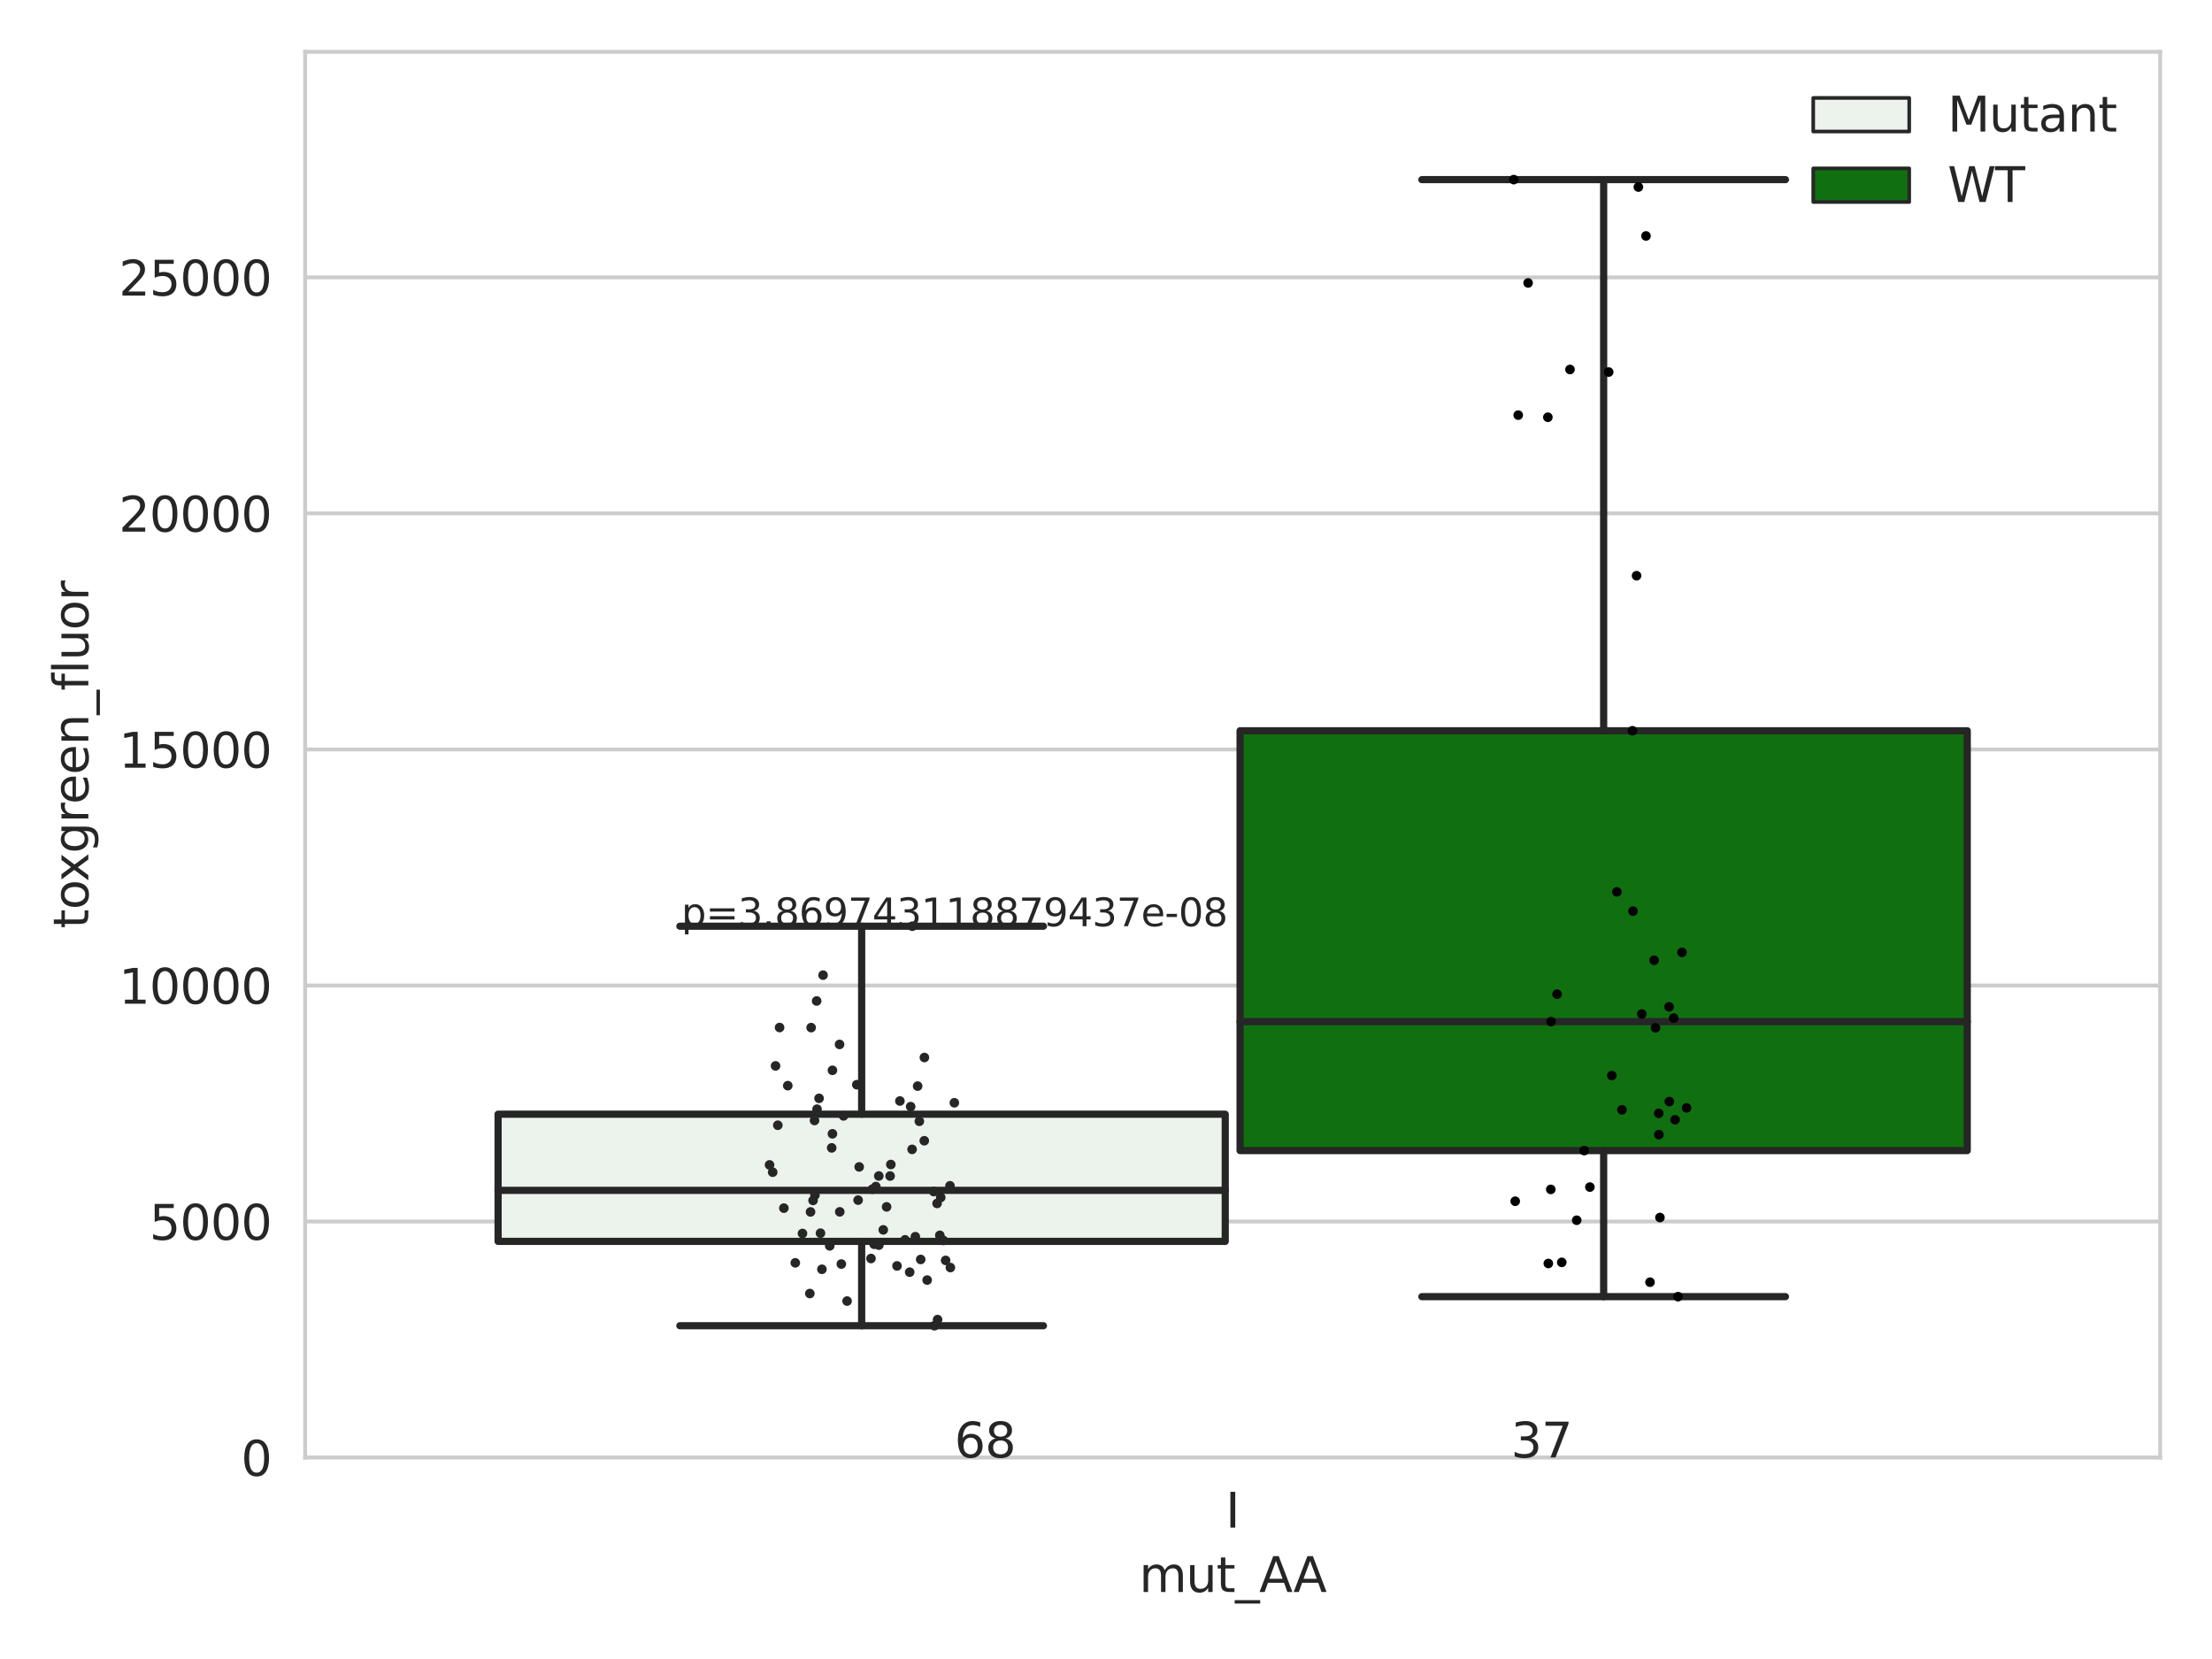 <?xml version="1.0" encoding="utf-8" standalone="no"?>
<!DOCTYPE svg PUBLIC "-//W3C//DTD SVG 1.1//EN"
  "http://www.w3.org/Graphics/SVG/1.1/DTD/svg11.dtd">
<svg xmlns:xlink="http://www.w3.org/1999/xlink" width="460.8pt" height="345.6pt" viewBox="0 0 460.8 345.6" xmlns="http://www.w3.org/2000/svg" version="1.1">
 <defs>
  <style type="text/css">*{stroke-linejoin: round; stroke-linecap: butt}</style>
 </defs>
 <g id="figure_1">
  <g id="patch_1">
   <path d="M 0 345.6 
L 460.8 345.6 
L 460.8 0 
L 0 0 
z
" style="fill: #ffffff"/>
  </g>
  <g id="axes_1">
   <g id="patch_2">
    <path d="M 63.571 303.64 
L 450 303.64 
L 450 10.8 
L 63.571 10.8 
z
" style="fill: #ffffff"/>
   </g>
   <g id="matplotlib.axis_1">
    <g id="xtick_1">
     <g id="text_1">
      <!-- I -->
      <g style="fill: #262626" transform="translate(255.311 318.238) scale(0.1 -0.1)">
       <defs>
        <path id="DejaVuSans-49" d="M 628 4666 
L 1259 4666 
L 1259 0 
L 628 0 
L 628 4666 
z
" transform="scale(0.016)"/>
       </defs>
       <use xlink:href="#DejaVuSans-49"/>
      </g>
     </g>
    </g>
    <g id="text_2">
     <!-- mut_AA -->
     <g style="fill: #262626" transform="translate(237.308 331.638) scale(0.1 -0.1)">
      <defs>
       <path id="DejaVuSans-6d" d="M 3328 2828 
Q 3544 3216 3844 3400 
Q 4144 3584 4550 3584 
Q 5097 3584 5394 3201 
Q 5691 2819 5691 2113 
L 5691 0 
L 5113 0 
L 5113 2094 
Q 5113 2597 4934 2840 
Q 4756 3084 4391 3084 
Q 3944 3084 3684 2787 
Q 3425 2491 3425 1978 
L 3425 0 
L 2847 0 
L 2847 2094 
Q 2847 2600 2669 2842 
Q 2491 3084 2119 3084 
Q 1678 3084 1418 2786 
Q 1159 2488 1159 1978 
L 1159 0 
L 581 0 
L 581 3500 
L 1159 3500 
L 1159 2956 
Q 1356 3278 1631 3431 
Q 1906 3584 2284 3584 
Q 2666 3584 2933 3390 
Q 3200 3197 3328 2828 
z
" transform="scale(0.016)"/>
       <path id="DejaVuSans-75" d="M 544 1381 
L 544 3500 
L 1119 3500 
L 1119 1403 
Q 1119 906 1312 657 
Q 1506 409 1894 409 
Q 2359 409 2629 706 
Q 2900 1003 2900 1516 
L 2900 3500 
L 3475 3500 
L 3475 0 
L 2900 0 
L 2900 538 
Q 2691 219 2414 64 
Q 2138 -91 1772 -91 
Q 1169 -91 856 284 
Q 544 659 544 1381 
z
M 1991 3584 
L 1991 3584 
z
" transform="scale(0.016)"/>
       <path id="DejaVuSans-74" d="M 1172 4494 
L 1172 3500 
L 2356 3500 
L 2356 3053 
L 1172 3053 
L 1172 1153 
Q 1172 725 1289 603 
Q 1406 481 1766 481 
L 2356 481 
L 2356 0 
L 1766 0 
Q 1100 0 847 248 
Q 594 497 594 1153 
L 594 3053 
L 172 3053 
L 172 3500 
L 594 3500 
L 594 4494 
L 1172 4494 
z
" transform="scale(0.016)"/>
       <path id="DejaVuSans-5f" d="M 3263 -1063 
L 3263 -1509 
L -63 -1509 
L -63 -1063 
L 3263 -1063 
z
" transform="scale(0.016)"/>
       <path id="DejaVuSans-41" d="M 2188 4044 
L 1331 1722 
L 3047 1722 
L 2188 4044 
z
M 1831 4666 
L 2547 4666 
L 4325 0 
L 3669 0 
L 3244 1197 
L 1141 1197 
L 716 0 
L 50 0 
L 1831 4666 
z
" transform="scale(0.016)"/>
      </defs>
      <use xlink:href="#DejaVuSans-6d"/>
      <use xlink:href="#DejaVuSans-75" x="97.412"/>
      <use xlink:href="#DejaVuSans-74" x="160.791"/>
      <use xlink:href="#DejaVuSans-5f" x="200"/>
      <use xlink:href="#DejaVuSans-41" x="250"/>
      <use xlink:href="#DejaVuSans-41" x="321.158"/>
     </g>
    </g>
   </g>
   <g id="matplotlib.axis_2">
    <g id="ytick_1">
     <g id="line2d_1">
      <path d="M 63.571 303.64 
L 450 303.64 
" clip-path="url(#p5f26614eef)" style="fill: none; stroke: #cccccc; stroke-width: 0.8; stroke-linecap: round"/>
     </g>
     <g id="text_3">
      <!-- 0 -->
      <g style="fill: #262626" transform="translate(50.209 307.439) scale(0.1 -0.1)">
       <defs>
        <path id="DejaVuSans-30" d="M 2034 4250 
Q 1547 4250 1301 3770 
Q 1056 3291 1056 2328 
Q 1056 1369 1301 889 
Q 1547 409 2034 409 
Q 2525 409 2770 889 
Q 3016 1369 3016 2328 
Q 3016 3291 2770 3770 
Q 2525 4250 2034 4250 
z
M 2034 4750 
Q 2819 4750 3233 4129 
Q 3647 3509 3647 2328 
Q 3647 1150 3233 529 
Q 2819 -91 2034 -91 
Q 1250 -91 836 529 
Q 422 1150 422 2328 
Q 422 3509 836 4129 
Q 1250 4750 2034 4750 
z
" transform="scale(0.016)"/>
       </defs>
       <use xlink:href="#DejaVuSans-30"/>
      </g>
     </g>
    </g>
    <g id="ytick_2">
     <g id="line2d_2">
      <path d="M 63.571 254.468 
L 450 254.468 
" clip-path="url(#p5f26614eef)" style="fill: none; stroke: #cccccc; stroke-width: 0.8; stroke-linecap: round"/>
     </g>
     <g id="text_4">
      <!-- 5000 -->
      <g style="fill: #262626" transform="translate(31.121 258.267) scale(0.1 -0.1)">
       <defs>
        <path id="DejaVuSans-35" d="M 691 4666 
L 3169 4666 
L 3169 4134 
L 1269 4134 
L 1269 2991 
Q 1406 3038 1543 3061 
Q 1681 3084 1819 3084 
Q 2600 3084 3056 2656 
Q 3513 2228 3513 1497 
Q 3513 744 3044 326 
Q 2575 -91 1722 -91 
Q 1428 -91 1123 -41 
Q 819 9 494 109 
L 494 744 
Q 775 591 1075 516 
Q 1375 441 1709 441 
Q 2250 441 2565 725 
Q 2881 1009 2881 1497 
Q 2881 1984 2565 2268 
Q 2250 2553 1709 2553 
Q 1456 2553 1204 2497 
Q 953 2441 691 2322 
L 691 4666 
z
" transform="scale(0.016)"/>
       </defs>
       <use xlink:href="#DejaVuSans-35"/>
       <use xlink:href="#DejaVuSans-30" x="63.623"/>
       <use xlink:href="#DejaVuSans-30" x="127.246"/>
       <use xlink:href="#DejaVuSans-30" x="190.869"/>
      </g>
     </g>
    </g>
    <g id="ytick_3">
     <g id="line2d_3">
      <path d="M 63.571 205.296 
L 450 205.296 
" clip-path="url(#p5f26614eef)" style="fill: none; stroke: #cccccc; stroke-width: 0.8; stroke-linecap: round"/>
     </g>
     <g id="text_5">
      <!-- 10000 -->
      <g style="fill: #262626" transform="translate(24.759 209.095) scale(0.1 -0.1)">
       <defs>
        <path id="DejaVuSans-31" d="M 794 531 
L 1825 531 
L 1825 4091 
L 703 3866 
L 703 4441 
L 1819 4666 
L 2450 4666 
L 2450 531 
L 3481 531 
L 3481 0 
L 794 0 
L 794 531 
z
" transform="scale(0.016)"/>
       </defs>
       <use xlink:href="#DejaVuSans-31"/>
       <use xlink:href="#DejaVuSans-30" x="63.623"/>
       <use xlink:href="#DejaVuSans-30" x="127.246"/>
       <use xlink:href="#DejaVuSans-30" x="190.869"/>
       <use xlink:href="#DejaVuSans-30" x="254.492"/>
      </g>
     </g>
    </g>
    <g id="ytick_4">
     <g id="line2d_4">
      <path d="M 63.571 156.124 
L 450 156.124 
" clip-path="url(#p5f26614eef)" style="fill: none; stroke: #cccccc; stroke-width: 0.8; stroke-linecap: round"/>
     </g>
     <g id="text_6">
      <!-- 15000 -->
      <g style="fill: #262626" transform="translate(24.759 159.923) scale(0.1 -0.1)">
       <use xlink:href="#DejaVuSans-31"/>
       <use xlink:href="#DejaVuSans-35" x="63.623"/>
       <use xlink:href="#DejaVuSans-30" x="127.246"/>
       <use xlink:href="#DejaVuSans-30" x="190.869"/>
       <use xlink:href="#DejaVuSans-30" x="254.492"/>
      </g>
     </g>
    </g>
    <g id="ytick_5">
     <g id="line2d_5">
      <path d="M 63.571 106.952 
L 450 106.952 
" clip-path="url(#p5f26614eef)" style="fill: none; stroke: #cccccc; stroke-width: 0.8; stroke-linecap: round"/>
     </g>
     <g id="text_7">
      <!-- 20000 -->
      <g style="fill: #262626" transform="translate(24.759 110.751) scale(0.1 -0.1)">
       <defs>
        <path id="DejaVuSans-32" d="M 1228 531 
L 3431 531 
L 3431 0 
L 469 0 
L 469 531 
Q 828 903 1448 1529 
Q 2069 2156 2228 2338 
Q 2531 2678 2651 2914 
Q 2772 3150 2772 3378 
Q 2772 3750 2511 3984 
Q 2250 4219 1831 4219 
Q 1534 4219 1204 4116 
Q 875 4013 500 3803 
L 500 4441 
Q 881 4594 1212 4672 
Q 1544 4750 1819 4750 
Q 2544 4750 2975 4387 
Q 3406 4025 3406 3419 
Q 3406 3131 3298 2873 
Q 3191 2616 2906 2266 
Q 2828 2175 2409 1742 
Q 1991 1309 1228 531 
z
" transform="scale(0.016)"/>
       </defs>
       <use xlink:href="#DejaVuSans-32"/>
       <use xlink:href="#DejaVuSans-30" x="63.623"/>
       <use xlink:href="#DejaVuSans-30" x="127.246"/>
       <use xlink:href="#DejaVuSans-30" x="190.869"/>
       <use xlink:href="#DejaVuSans-30" x="254.492"/>
      </g>
     </g>
    </g>
    <g id="ytick_6">
     <g id="line2d_6">
      <path d="M 63.571 57.78 
L 450 57.78 
" clip-path="url(#p5f26614eef)" style="fill: none; stroke: #cccccc; stroke-width: 0.8; stroke-linecap: round"/>
     </g>
     <g id="text_8">
      <!-- 25000 -->
      <g style="fill: #262626" transform="translate(24.759 61.58) scale(0.1 -0.1)">
       <use xlink:href="#DejaVuSans-32"/>
       <use xlink:href="#DejaVuSans-35" x="63.623"/>
       <use xlink:href="#DejaVuSans-30" x="127.246"/>
       <use xlink:href="#DejaVuSans-30" x="190.869"/>
       <use xlink:href="#DejaVuSans-30" x="254.492"/>
      </g>
     </g>
    </g>
    <g id="text_9">
     <!-- toxgreen_fluor -->
     <g style="fill: #262626" transform="translate(18.401 193.415) rotate(-90) scale(0.1 -0.1)">
      <defs>
       <path id="DejaVuSans-6f" d="M 1959 3097 
Q 1497 3097 1228 2736 
Q 959 2375 959 1747 
Q 959 1119 1226 758 
Q 1494 397 1959 397 
Q 2419 397 2687 759 
Q 2956 1122 2956 1747 
Q 2956 2369 2687 2733 
Q 2419 3097 1959 3097 
z
M 1959 3584 
Q 2709 3584 3137 3096 
Q 3566 2609 3566 1747 
Q 3566 888 3137 398 
Q 2709 -91 1959 -91 
Q 1206 -91 779 398 
Q 353 888 353 1747 
Q 353 2609 779 3096 
Q 1206 3584 1959 3584 
z
" transform="scale(0.016)"/>
       <path id="DejaVuSans-78" d="M 3513 3500 
L 2247 1797 
L 3578 0 
L 2900 0 
L 1881 1375 
L 863 0 
L 184 0 
L 1544 1831 
L 300 3500 
L 978 3500 
L 1906 2253 
L 2834 3500 
L 3513 3500 
z
" transform="scale(0.016)"/>
       <path id="DejaVuSans-67" d="M 2906 1791 
Q 2906 2416 2648 2759 
Q 2391 3103 1925 3103 
Q 1463 3103 1205 2759 
Q 947 2416 947 1791 
Q 947 1169 1205 825 
Q 1463 481 1925 481 
Q 2391 481 2648 825 
Q 2906 1169 2906 1791 
z
M 3481 434 
Q 3481 -459 3084 -895 
Q 2688 -1331 1869 -1331 
Q 1566 -1331 1297 -1286 
Q 1028 -1241 775 -1147 
L 775 -588 
Q 1028 -725 1275 -790 
Q 1522 -856 1778 -856 
Q 2344 -856 2625 -561 
Q 2906 -266 2906 331 
L 2906 616 
Q 2728 306 2450 153 
Q 2172 0 1784 0 
Q 1141 0 747 490 
Q 353 981 353 1791 
Q 353 2603 747 3093 
Q 1141 3584 1784 3584 
Q 2172 3584 2450 3431 
Q 2728 3278 2906 2969 
L 2906 3500 
L 3481 3500 
L 3481 434 
z
" transform="scale(0.016)"/>
       <path id="DejaVuSans-72" d="M 2631 2963 
Q 2534 3019 2420 3045 
Q 2306 3072 2169 3072 
Q 1681 3072 1420 2755 
Q 1159 2438 1159 1844 
L 1159 0 
L 581 0 
L 581 3500 
L 1159 3500 
L 1159 2956 
Q 1341 3275 1631 3429 
Q 1922 3584 2338 3584 
Q 2397 3584 2469 3576 
Q 2541 3569 2628 3553 
L 2631 2963 
z
" transform="scale(0.016)"/>
       <path id="DejaVuSans-65" d="M 3597 1894 
L 3597 1613 
L 953 1613 
Q 991 1019 1311 708 
Q 1631 397 2203 397 
Q 2534 397 2845 478 
Q 3156 559 3463 722 
L 3463 178 
Q 3153 47 2828 -22 
Q 2503 -91 2169 -91 
Q 1331 -91 842 396 
Q 353 884 353 1716 
Q 353 2575 817 3079 
Q 1281 3584 2069 3584 
Q 2775 3584 3186 3129 
Q 3597 2675 3597 1894 
z
M 3022 2063 
Q 3016 2534 2758 2815 
Q 2500 3097 2075 3097 
Q 1594 3097 1305 2825 
Q 1016 2553 972 2059 
L 3022 2063 
z
" transform="scale(0.016)"/>
       <path id="DejaVuSans-6e" d="M 3513 2113 
L 3513 0 
L 2938 0 
L 2938 2094 
Q 2938 2591 2744 2837 
Q 2550 3084 2163 3084 
Q 1697 3084 1428 2787 
Q 1159 2491 1159 1978 
L 1159 0 
L 581 0 
L 581 3500 
L 1159 3500 
L 1159 2956 
Q 1366 3272 1645 3428 
Q 1925 3584 2291 3584 
Q 2894 3584 3203 3211 
Q 3513 2838 3513 2113 
z
" transform="scale(0.016)"/>
       <path id="DejaVuSans-66" d="M 2375 4863 
L 2375 4384 
L 1825 4384 
Q 1516 4384 1395 4259 
Q 1275 4134 1275 3809 
L 1275 3500 
L 2222 3500 
L 2222 3053 
L 1275 3053 
L 1275 0 
L 697 0 
L 697 3053 
L 147 3053 
L 147 3500 
L 697 3500 
L 697 3744 
Q 697 4328 969 4595 
Q 1241 4863 1831 4863 
L 2375 4863 
z
" transform="scale(0.016)"/>
       <path id="DejaVuSans-6c" d="M 603 4863 
L 1178 4863 
L 1178 0 
L 603 0 
L 603 4863 
z
" transform="scale(0.016)"/>
      </defs>
      <use xlink:href="#DejaVuSans-74"/>
      <use xlink:href="#DejaVuSans-6f" x="39.209"/>
      <use xlink:href="#DejaVuSans-78" x="97.266"/>
      <use xlink:href="#DejaVuSans-67" x="156.445"/>
      <use xlink:href="#DejaVuSans-72" x="219.922"/>
      <use xlink:href="#DejaVuSans-65" x="258.785"/>
      <use xlink:href="#DejaVuSans-65" x="320.309"/>
      <use xlink:href="#DejaVuSans-6e" x="381.832"/>
      <use xlink:href="#DejaVuSans-5f" x="445.211"/>
      <use xlink:href="#DejaVuSans-66" x="495.211"/>
      <use xlink:href="#DejaVuSans-6c" x="530.416"/>
      <use xlink:href="#DejaVuSans-75" x="558.199"/>
      <use xlink:href="#DejaVuSans-6f" x="621.578"/>
      <use xlink:href="#DejaVuSans-72" x="682.76"/>
     </g>
    </g>
   </g>
   <g id="patch_3">
    <path d="M 103.76 258.601 
L 255.24 258.601 
L 255.24 232.109 
L 103.76 232.109 
L 103.76 258.601 
z
" clip-path="url(#p5f26614eef)" style="fill: #ecf2ec; stroke: #262626; stroke-width: 1.5; stroke-linejoin: miter"/>
   </g>
   <g id="patch_4">
    <path d="M 258.331 239.689 
L 409.811 239.689 
L 409.811 152.231 
L 258.331 152.231 
L 258.331 239.689 
z
" clip-path="url(#p5f26614eef)" style="fill: #107010; stroke: #262626; stroke-width: 1.5; stroke-linejoin: miter"/>
   </g>
   <g id="patch_5">
    <path d="M 256.786 303.64 
L 256.786 303.64 
L 256.786 303.64 
L 256.786 303.64 
z
" clip-path="url(#p5f26614eef)" style="fill: #ecf2ec; stroke: #262626; stroke-width: 0.75; stroke-linejoin: miter"/>
   </g>
   <g id="patch_6">
    <path d="M 256.786 303.64 
L 256.786 303.64 
L 256.786 303.64 
L 256.786 303.64 
z
" clip-path="url(#p5f26614eef)" style="fill: #107010; stroke: #262626; stroke-width: 0.75; stroke-linejoin: miter"/>
   </g>
   <g id="PathCollection_1"/>
   <g id="PathCollection_2"/>
   <g id="line2d_7">
    <path d="M 179.5 258.601 
L 179.5 276.173 
" clip-path="url(#p5f26614eef)" style="fill: none; stroke: #262626; stroke-width: 1.5; stroke-linecap: round"/>
   </g>
   <g id="line2d_8">
    <path d="M 179.5 232.109 
L 179.5 192.946 
" clip-path="url(#p5f26614eef)" style="fill: none; stroke: #262626; stroke-width: 1.5; stroke-linecap: round"/>
   </g>
   <g id="line2d_9">
    <path d="M 141.63 276.173 
L 217.37 276.173 
" clip-path="url(#p5f26614eef)" style="fill: none; stroke: #262626; stroke-width: 1.5; stroke-linecap: round"/>
   </g>
   <g id="line2d_10">
    <path d="M 141.63 192.946 
L 217.37 192.946 
" clip-path="url(#p5f26614eef)" style="fill: none; stroke: #262626; stroke-width: 1.5; stroke-linecap: round"/>
   </g>
   <g id="line2d_11"/>
   <g id="line2d_12">
    <path d="M 334.071 239.689 
L 334.071 270.116 
" clip-path="url(#p5f26614eef)" style="fill: none; stroke: #262626; stroke-width: 1.5; stroke-linecap: round"/>
   </g>
   <g id="line2d_13">
    <path d="M 334.071 152.231 
L 334.071 37.422 
" clip-path="url(#p5f26614eef)" style="fill: none; stroke: #262626; stroke-width: 1.5; stroke-linecap: round"/>
   </g>
   <g id="line2d_14">
    <path d="M 296.201 270.116 
L 371.941 270.116 
" clip-path="url(#p5f26614eef)" style="fill: none; stroke: #262626; stroke-width: 1.5; stroke-linecap: round"/>
   </g>
   <g id="line2d_15">
    <path d="M 296.201 37.422 
L 371.941 37.422 
" clip-path="url(#p5f26614eef)" style="fill: none; stroke: #262626; stroke-width: 1.5; stroke-linecap: round"/>
   </g>
   <g id="line2d_16"/>
   <g id="line2d_17">
    <path d="M 103.76 247.977 
L 255.24 247.977 
" clip-path="url(#p5f26614eef)" style="fill: none; stroke: #262626; stroke-width: 1.5; stroke-linecap: round"/>
   </g>
   <g id="line2d_18">
    <path d="M 258.331 212.828 
L 409.811 212.828 
" clip-path="url(#p5f26614eef)" style="fill: none; stroke: #262626; stroke-width: 1.5; stroke-linecap: round"/>
   </g>
   <g id="patch_7">
    <path d="M 63.571 303.64 
L 63.571 10.8 
" style="fill: none; stroke: #cccccc; stroke-width: 0.8; stroke-linejoin: miter; stroke-linecap: square"/>
   </g>
   <g id="patch_8">
    <path d="M 450 303.64 
L 450 10.8 
" style="fill: none; stroke: #cccccc; stroke-width: 0.8; stroke-linejoin: miter; stroke-linecap: square"/>
   </g>
   <g id="patch_9">
    <path d="M 63.571 303.64 
L 450 303.64 
" style="fill: none; stroke: #cccccc; stroke-width: 0.8; stroke-linejoin: miter; stroke-linecap: square"/>
   </g>
   <g id="patch_10">
    <path d="M 63.571 10.8 
L 450 10.8 
" style="fill: none; stroke: #cccccc; stroke-width: 0.8; stroke-linejoin: miter; stroke-linecap: square"/>
   </g>
   <g id="PathCollection_3">
    <defs>
     <path id="C0_0_08833e7586" d="M 0 1 
C 0.265 1 0.52 0.895 0.707 0.707 
C 0.895 0.52 1 0.265 1 -0 
C 1 -0.265 0.895 -0.52 0.707 -0.707 
C 0.52 -0.895 0.265 -1 0 -1 
C -0.265 -1 -0.52 -0.895 -0.707 -0.707 
C -0.895 -0.52 -1 -0.265 -1 0 
C -1 0.265 -0.895 0.52 -0.707 0.707 
C -0.52 0.895 -0.265 1 0 1 
z
"/>
    </defs>
    <g clip-path="url(#p5f26614eef)">
     <use xlink:href="#C0_0_08833e7586" x="190.049" y="192.946" style="fill: #262626"/>
    </g>
    <g clip-path="url(#p5f26614eef)">
     <use xlink:href="#C0_0_08833e7586" x="196.521" y="258.4" style="fill: #262626"/>
    </g>
    <g clip-path="url(#p5f26614eef)">
     <use xlink:href="#C0_0_08833e7586" x="174.897" y="217.57" style="fill: #262626"/>
    </g>
    <g clip-path="url(#p5f26614eef)">
     <use xlink:href="#C0_0_08833e7586" x="173.415" y="222.967" style="fill: #262626"/>
    </g>
    <g clip-path="url(#p5f26614eef)">
     <use xlink:href="#C0_0_08833e7586" x="195.972" y="249.455" style="fill: #262626"/>
    </g>
    <g clip-path="url(#p5f26614eef)">
     <use xlink:href="#C0_0_08833e7586" x="181.735" y="247.727" style="fill: #262626"/>
    </g>
    <g clip-path="url(#p5f26614eef)">
     <use xlink:href="#C0_0_08833e7586" x="163.294" y="251.678" style="fill: #262626"/>
    </g>
    <g clip-path="url(#p5f26614eef)">
     <use xlink:href="#C0_0_08833e7586" x="181.445" y="262.169" style="fill: #262626"/>
    </g>
    <g clip-path="url(#p5f26614eef)">
     <use xlink:href="#C0_0_08833e7586" x="165.672" y="263.071" style="fill: #262626"/>
    </g>
    <g clip-path="url(#p5f26614eef)">
     <use xlink:href="#C0_0_08833e7586" x="183.085" y="259.383" style="fill: #262626"/>
    </g>
    <g clip-path="url(#p5f26614eef)">
     <use xlink:href="#C0_0_08833e7586" x="192.543" y="237.638" style="fill: #262626"/>
    </g>
    <g clip-path="url(#p5f26614eef)">
     <use xlink:href="#C0_0_08833e7586" x="175.267" y="263.323" style="fill: #262626"/>
    </g>
    <g clip-path="url(#p5f26614eef)">
     <use xlink:href="#C0_0_08833e7586" x="183.071" y="244.977" style="fill: #262626"/>
    </g>
    <g clip-path="url(#p5f26614eef)">
     <use xlink:href="#C0_0_08833e7586" x="162.032" y="234.407" style="fill: #262626"/>
    </g>
    <g clip-path="url(#p5f26614eef)">
     <use xlink:href="#C0_0_08833e7586" x="168.705" y="269.466" style="fill: #262626"/>
    </g>
    <g clip-path="url(#p5f26614eef)">
     <use xlink:href="#C0_0_08833e7586" x="190.681" y="257.626" style="fill: #262626"/>
    </g>
    <g clip-path="url(#p5f26614eef)">
     <use xlink:href="#C0_0_08833e7586" x="161.562" y="222.043" style="fill: #262626"/>
    </g>
    <g clip-path="url(#p5f26614eef)">
     <use xlink:href="#C0_0_08833e7586" x="191.162" y="226.255" style="fill: #262626"/>
    </g>
    <g clip-path="url(#p5f26614eef)">
     <use xlink:href="#C0_0_08833e7586" x="160.968" y="244.191" style="fill: #262626"/>
    </g>
    <g clip-path="url(#p5f26614eef)">
     <use xlink:href="#C0_0_08833e7586" x="168.848" y="252.462" style="fill: #262626"/>
    </g>
    <g clip-path="url(#p5f26614eef)">
     <use xlink:href="#C0_0_08833e7586" x="170.921" y="256.894" style="fill: #262626"/>
    </g>
    <g clip-path="url(#p5f26614eef)">
     <use xlink:href="#C0_0_08833e7586" x="187.467" y="229.359" style="fill: #262626"/>
    </g>
    <g clip-path="url(#p5f26614eef)">
     <use xlink:href="#C0_0_08833e7586" x="190.005" y="239.437" style="fill: #262626"/>
    </g>
    <g clip-path="url(#p5f26614eef)">
     <use xlink:href="#C0_0_08833e7586" x="182.456" y="247.179" style="fill: #262626"/>
    </g>
    <g clip-path="url(#p5f26614eef)">
     <use xlink:href="#C0_0_08833e7586" x="195.782" y="257.341" style="fill: #262626"/>
    </g>
    <g clip-path="url(#p5f26614eef)">
     <use xlink:href="#C0_0_08833e7586" x="191.517" y="233.584" style="fill: #262626"/>
    </g>
    <g clip-path="url(#p5f26614eef)">
     <use xlink:href="#C0_0_08833e7586" x="193.144" y="266.663" style="fill: #262626"/>
    </g>
    <g clip-path="url(#p5f26614eef)">
     <use xlink:href="#C0_0_08833e7586" x="184.001" y="256.203" style="fill: #262626"/>
    </g>
    <g clip-path="url(#p5f26614eef)">
     <use xlink:href="#C0_0_08833e7586" x="172.847" y="259.54" style="fill: #262626"/>
    </g>
    <g clip-path="url(#p5f26614eef)">
     <use xlink:href="#C0_0_08833e7586" x="189.706" y="230.53" style="fill: #262626"/>
    </g>
    <g clip-path="url(#p5f26614eef)">
     <use xlink:href="#C0_0_08833e7586" x="164.108" y="226.163" style="fill: #262626"/>
    </g>
    <g clip-path="url(#p5f26614eef)">
     <use xlink:href="#C0_0_08833e7586" x="188.544" y="258.277" style="fill: #262626"/>
    </g>
    <g clip-path="url(#p5f26614eef)">
     <use xlink:href="#C0_0_08833e7586" x="192.568" y="220.296" style="fill: #262626"/>
    </g>
    <g clip-path="url(#p5f26614eef)">
     <use xlink:href="#C0_0_08833e7586" x="170.123" y="208.522" style="fill: #262626"/>
    </g>
    <g clip-path="url(#p5f26614eef)">
     <use xlink:href="#C0_0_08833e7586" x="197.901" y="247.023" style="fill: #262626"/>
    </g>
    <g clip-path="url(#p5f26614eef)">
     <use xlink:href="#C0_0_08833e7586" x="197.981" y="264.053" style="fill: #262626"/>
    </g>
    <g clip-path="url(#p5f26614eef)">
     <use xlink:href="#C0_0_08833e7586" x="170.206" y="231.064" style="fill: #262626"/>
    </g>
    <g clip-path="url(#p5f26614eef)">
     <use xlink:href="#C0_0_08833e7586" x="162.4" y="214.052" style="fill: #262626"/>
    </g>
    <g clip-path="url(#p5f26614eef)">
     <use xlink:href="#C0_0_08833e7586" x="169.68" y="233.418" style="fill: #262626"/>
    </g>
    <g clip-path="url(#p5f26614eef)">
     <use xlink:href="#C0_0_08833e7586" x="171.221" y="264.414" style="fill: #262626"/>
    </g>
    <g clip-path="url(#p5f26614eef)">
     <use xlink:href="#C0_0_08833e7586" x="173.256" y="239.124" style="fill: #262626"/>
    </g>
    <g clip-path="url(#p5f26614eef)">
     <use xlink:href="#C0_0_08833e7586" x="186.865" y="263.716" style="fill: #262626"/>
    </g>
    <g clip-path="url(#p5f26614eef)">
     <use xlink:href="#C0_0_08833e7586" x="171.461" y="203.14" style="fill: #262626"/>
    </g>
    <g clip-path="url(#p5f26614eef)">
     <use xlink:href="#C0_0_08833e7586" x="167.171" y="256.954" style="fill: #262626"/>
    </g>
    <g clip-path="url(#p5f26614eef)">
     <use xlink:href="#C0_0_08833e7586" x="195.212" y="250.7" style="fill: #262626"/>
    </g>
    <g clip-path="url(#p5f26614eef)">
     <use xlink:href="#C0_0_08833e7586" x="175.724" y="232.458" style="fill: #262626"/>
    </g>
    <g clip-path="url(#p5f26614eef)">
     <use xlink:href="#C0_0_08833e7586" x="170.626" y="228.804" style="fill: #262626"/>
    </g>
    <g clip-path="url(#p5f26614eef)">
     <use xlink:href="#C0_0_08833e7586" x="176.463" y="271.035" style="fill: #262626"/>
    </g>
    <g clip-path="url(#p5f26614eef)">
     <use xlink:href="#C0_0_08833e7586" x="189.506" y="265.014" style="fill: #262626"/>
    </g>
    <g clip-path="url(#p5f26614eef)">
     <use xlink:href="#C0_0_08833e7586" x="196.992" y="262.565" style="fill: #262626"/>
    </g>
    <g clip-path="url(#p5f26614eef)">
     <use xlink:href="#C0_0_08833e7586" x="191.797" y="262.369" style="fill: #262626"/>
    </g>
    <g clip-path="url(#p5f26614eef)">
     <use xlink:href="#C0_0_08833e7586" x="168.976" y="214.069" style="fill: #262626"/>
    </g>
    <g clip-path="url(#p5f26614eef)">
     <use xlink:href="#C0_0_08833e7586" x="178.49" y="225.963" style="fill: #262626"/>
    </g>
    <g clip-path="url(#p5f26614eef)">
     <use xlink:href="#C0_0_08833e7586" x="169.769" y="248.964" style="fill: #262626"/>
    </g>
    <g clip-path="url(#p5f26614eef)">
     <use xlink:href="#C0_0_08833e7586" x="160.312" y="242.669" style="fill: #262626"/>
    </g>
    <g clip-path="url(#p5f26614eef)">
     <use xlink:href="#C0_0_08833e7586" x="184.693" y="251.411" style="fill: #262626"/>
    </g>
    <g clip-path="url(#p5f26614eef)">
     <use xlink:href="#C0_0_08833e7586" x="195.315" y="274.893" style="fill: #262626"/>
    </g>
    <g clip-path="url(#p5f26614eef)">
     <use xlink:href="#C0_0_08833e7586" x="178.984" y="243.09" style="fill: #262626"/>
    </g>
    <g clip-path="url(#p5f26614eef)">
     <use xlink:href="#C0_0_08833e7586" x="194.517" y="248.228" style="fill: #262626"/>
    </g>
    <g clip-path="url(#p5f26614eef)">
     <use xlink:href="#C0_0_08833e7586" x="169.377" y="250.072" style="fill: #262626"/>
    </g>
    <g clip-path="url(#p5f26614eef)">
     <use xlink:href="#C0_0_08833e7586" x="174.938" y="252.448" style="fill: #262626"/>
    </g>
    <g clip-path="url(#p5f26614eef)">
     <use xlink:href="#C0_0_08833e7586" x="178.762" y="250.008" style="fill: #262626"/>
    </g>
    <g clip-path="url(#p5f26614eef)">
     <use xlink:href="#C0_0_08833e7586" x="194.663" y="276.173" style="fill: #262626"/>
    </g>
    <g clip-path="url(#p5f26614eef)">
     <use xlink:href="#C0_0_08833e7586" x="185.426" y="244.987" style="fill: #262626"/>
    </g>
    <g clip-path="url(#p5f26614eef)">
     <use xlink:href="#C0_0_08833e7586" x="198.809" y="229.732" style="fill: #262626"/>
    </g>
    <g clip-path="url(#p5f26614eef)">
     <use xlink:href="#C0_0_08833e7586" x="182.101" y="259.204" style="fill: #262626"/>
    </g>
    <g clip-path="url(#p5f26614eef)">
     <use xlink:href="#C0_0_08833e7586" x="173.412" y="236.193" style="fill: #262626"/>
    </g>
    <g clip-path="url(#p5f26614eef)">
     <use xlink:href="#C0_0_08833e7586" x="185.577" y="242.588" style="fill: #262626"/>
    </g>
   </g>
   <g id="PathCollection_4">
    <defs>
     <path id="C1_0_f90841e776" d="M 0 1 
C 0.265 1 0.52 0.895 0.707 0.707 
C 0.895 0.52 1 0.265 1 -0 
C 1 -0.265 0.895 -0.52 0.707 -0.707 
C 0.52 -0.895 0.265 -1 0 -1 
C -0.265 -1 -0.52 -0.895 -0.707 -0.707 
C -0.895 -0.52 -1 -0.265 -1 0 
C -1 0.265 -0.895 0.52 -0.707 0.707 
C -0.52 0.895 -0.265 1 0 1 
z
"/>
    </defs>
    <g clip-path="url(#p5f26614eef)">
     <use xlink:href="#C1_0_f90841e776" x="350.394" y="198.399"/>
    </g>
    <g clip-path="url(#p5f26614eef)">
     <use xlink:href="#C1_0_f90841e776" x="322.546" y="263.206"/>
    </g>
    <g clip-path="url(#p5f26614eef)">
     <use xlink:href="#C1_0_f90841e776" x="340.075" y="152.231"/>
    </g>
    <g clip-path="url(#p5f26614eef)">
     <use xlink:href="#C1_0_f90841e776" x="345.795" y="253.629"/>
    </g>
    <g clip-path="url(#p5f26614eef)">
     <use xlink:href="#C1_0_f90841e776" x="349.563" y="270.116"/>
    </g>
    <g clip-path="url(#p5f26614eef)">
     <use xlink:href="#C1_0_f90841e776" x="348.954" y="233.268"/>
    </g>
    <g clip-path="url(#p5f26614eef)">
     <use xlink:href="#C1_0_f90841e776" x="336.835" y="185.786"/>
    </g>
    <g clip-path="url(#p5f26614eef)">
     <use xlink:href="#C1_0_f90841e776" x="344.867" y="214.12"/>
    </g>
    <g clip-path="url(#p5f26614eef)">
     <use xlink:href="#C1_0_f90841e776" x="344.588" y="200.04"/>
    </g>
    <g clip-path="url(#p5f26614eef)">
     <use xlink:href="#C1_0_f90841e776" x="328.456" y="254.196"/>
    </g>
    <g clip-path="url(#p5f26614eef)">
     <use xlink:href="#C1_0_f90841e776" x="345.574" y="236.36"/>
    </g>
    <g clip-path="url(#p5f26614eef)">
     <use xlink:href="#C1_0_f90841e776" x="342.014" y="211.229"/>
    </g>
    <g clip-path="url(#p5f26614eef)">
     <use xlink:href="#C1_0_f90841e776" x="343.725" y="267.103"/>
    </g>
    <g clip-path="url(#p5f26614eef)">
     <use xlink:href="#C1_0_f90841e776" x="323.114" y="212.828"/>
    </g>
    <g clip-path="url(#p5f26614eef)">
     <use xlink:href="#C1_0_f90841e776" x="330.014" y="239.689"/>
    </g>
    <g clip-path="url(#p5f26614eef)">
     <use xlink:href="#C1_0_f90841e776" x="335.123" y="77.508"/>
    </g>
    <g clip-path="url(#p5f26614eef)">
     <use xlink:href="#C1_0_f90841e776" x="341.304" y="38.966"/>
    </g>
    <g clip-path="url(#p5f26614eef)">
     <use xlink:href="#C1_0_f90841e776" x="318.331" y="58.939"/>
    </g>
    <g clip-path="url(#p5f26614eef)">
     <use xlink:href="#C1_0_f90841e776" x="316.27" y="86.48"/>
    </g>
    <g clip-path="url(#p5f26614eef)">
     <use xlink:href="#C1_0_f90841e776" x="325.342" y="262.973"/>
    </g>
    <g clip-path="url(#p5f26614eef)">
     <use xlink:href="#C1_0_f90841e776" x="347.711" y="209.74"/>
    </g>
    <g clip-path="url(#p5f26614eef)">
     <use xlink:href="#C1_0_f90841e776" x="335.764" y="224.05"/>
    </g>
    <g clip-path="url(#p5f26614eef)">
     <use xlink:href="#C1_0_f90841e776" x="323.055" y="247.773"/>
    </g>
    <g clip-path="url(#p5f26614eef)">
     <use xlink:href="#C1_0_f90841e776" x="322.449" y="86.92"/>
    </g>
    <g clip-path="url(#p5f26614eef)">
     <use xlink:href="#C1_0_f90841e776" x="315.647" y="250.237"/>
    </g>
    <g clip-path="url(#p5f26614eef)">
     <use xlink:href="#C1_0_f90841e776" x="345.542" y="231.926"/>
    </g>
    <g clip-path="url(#p5f26614eef)">
     <use xlink:href="#C1_0_f90841e776" x="342.892" y="49.151"/>
    </g>
    <g clip-path="url(#p5f26614eef)">
     <use xlink:href="#C1_0_f90841e776" x="337.882" y="231.191"/>
    </g>
    <g clip-path="url(#p5f26614eef)">
     <use xlink:href="#C1_0_f90841e776" x="351.339" y="230.797"/>
    </g>
    <g clip-path="url(#p5f26614eef)">
     <use xlink:href="#C1_0_f90841e776" x="331.199" y="247.289"/>
    </g>
    <g clip-path="url(#p5f26614eef)">
     <use xlink:href="#C1_0_f90841e776" x="340.924" y="119.93"/>
    </g>
    <g clip-path="url(#p5f26614eef)">
     <use xlink:href="#C1_0_f90841e776" x="324.365" y="207.103"/>
    </g>
    <g clip-path="url(#p5f26614eef)">
     <use xlink:href="#C1_0_f90841e776" x="315.349" y="37.422"/>
    </g>
    <g clip-path="url(#p5f26614eef)">
     <use xlink:href="#C1_0_f90841e776" x="347.749" y="229.476"/>
    </g>
    <g clip-path="url(#p5f26614eef)">
     <use xlink:href="#C1_0_f90841e776" x="340.178" y="189.8"/>
    </g>
    <g clip-path="url(#p5f26614eef)">
     <use xlink:href="#C1_0_f90841e776" x="327.06" y="76.973"/>
    </g>
    <g clip-path="url(#p5f26614eef)">
     <use xlink:href="#C1_0_f90841e776" x="348.658" y="212.087"/>
    </g>
   </g>
   <g id="text_10">
    <!-- 68 -->
    <g style="fill: #262626" transform="translate(198.821 303.624) scale(0.1 -0.1)">
     <defs>
      <path id="DejaVuSans-36" d="M 2113 2584 
Q 1688 2584 1439 2293 
Q 1191 2003 1191 1497 
Q 1191 994 1439 701 
Q 1688 409 2113 409 
Q 2538 409 2786 701 
Q 3034 994 3034 1497 
Q 3034 2003 2786 2293 
Q 2538 2584 2113 2584 
z
M 3366 4563 
L 3366 3988 
Q 3128 4100 2886 4159 
Q 2644 4219 2406 4219 
Q 1781 4219 1451 3797 
Q 1122 3375 1075 2522 
Q 1259 2794 1537 2939 
Q 1816 3084 2150 3084 
Q 2853 3084 3261 2657 
Q 3669 2231 3669 1497 
Q 3669 778 3244 343 
Q 2819 -91 2113 -91 
Q 1303 -91 875 529 
Q 447 1150 447 2328 
Q 447 3434 972 4092 
Q 1497 4750 2381 4750 
Q 2619 4750 2861 4703 
Q 3103 4656 3366 4563 
z
" transform="scale(0.016)"/>
      <path id="DejaVuSans-38" d="M 2034 2216 
Q 1584 2216 1326 1975 
Q 1069 1734 1069 1313 
Q 1069 891 1326 650 
Q 1584 409 2034 409 
Q 2484 409 2743 651 
Q 3003 894 3003 1313 
Q 3003 1734 2745 1975 
Q 2488 2216 2034 2216 
z
M 1403 2484 
Q 997 2584 770 2862 
Q 544 3141 544 3541 
Q 544 4100 942 4425 
Q 1341 4750 2034 4750 
Q 2731 4750 3128 4425 
Q 3525 4100 3525 3541 
Q 3525 3141 3298 2862 
Q 3072 2584 2669 2484 
Q 3125 2378 3379 2068 
Q 3634 1759 3634 1313 
Q 3634 634 3220 271 
Q 2806 -91 2034 -91 
Q 1263 -91 848 271 
Q 434 634 434 1313 
Q 434 1759 690 2068 
Q 947 2378 1403 2484 
z
M 1172 3481 
Q 1172 3119 1398 2916 
Q 1625 2713 2034 2713 
Q 2441 2713 2670 2916 
Q 2900 3119 2900 3481 
Q 2900 3844 2670 4047 
Q 2441 4250 2034 4250 
Q 1625 4250 1398 4047 
Q 1172 3844 1172 3481 
z
" transform="scale(0.016)"/>
     </defs>
     <use xlink:href="#DejaVuSans-36"/>
     <use xlink:href="#DejaVuSans-38" x="63.623"/>
    </g>
   </g>
   <g id="text_11">
    <!-- p=3.869743118879437e-08 -->
    <g style="fill: #262626" transform="translate(141.944 192.945) scale(0.08 -0.08)">
     <defs>
      <path id="DejaVuSans-70" d="M 1159 525 
L 1159 -1331 
L 581 -1331 
L 581 3500 
L 1159 3500 
L 1159 2969 
Q 1341 3281 1617 3432 
Q 1894 3584 2278 3584 
Q 2916 3584 3314 3078 
Q 3713 2572 3713 1747 
Q 3713 922 3314 415 
Q 2916 -91 2278 -91 
Q 1894 -91 1617 61 
Q 1341 213 1159 525 
z
M 3116 1747 
Q 3116 2381 2855 2742 
Q 2594 3103 2138 3103 
Q 1681 3103 1420 2742 
Q 1159 2381 1159 1747 
Q 1159 1113 1420 752 
Q 1681 391 2138 391 
Q 2594 391 2855 752 
Q 3116 1113 3116 1747 
z
" transform="scale(0.016)"/>
      <path id="DejaVuSans-3d" d="M 678 2906 
L 4684 2906 
L 4684 2381 
L 678 2381 
L 678 2906 
z
M 678 1631 
L 4684 1631 
L 4684 1100 
L 678 1100 
L 678 1631 
z
" transform="scale(0.016)"/>
      <path id="DejaVuSans-33" d="M 2597 2516 
Q 3050 2419 3304 2112 
Q 3559 1806 3559 1356 
Q 3559 666 3084 287 
Q 2609 -91 1734 -91 
Q 1441 -91 1130 -33 
Q 819 25 488 141 
L 488 750 
Q 750 597 1062 519 
Q 1375 441 1716 441 
Q 2309 441 2620 675 
Q 2931 909 2931 1356 
Q 2931 1769 2642 2001 
Q 2353 2234 1838 2234 
L 1294 2234 
L 1294 2753 
L 1863 2753 
Q 2328 2753 2575 2939 
Q 2822 3125 2822 3475 
Q 2822 3834 2567 4026 
Q 2313 4219 1838 4219 
Q 1578 4219 1281 4162 
Q 984 4106 628 3988 
L 628 4550 
Q 988 4650 1302 4700 
Q 1616 4750 1894 4750 
Q 2613 4750 3031 4423 
Q 3450 4097 3450 3541 
Q 3450 3153 3228 2886 
Q 3006 2619 2597 2516 
z
" transform="scale(0.016)"/>
      <path id="DejaVuSans-2e" d="M 684 794 
L 1344 794 
L 1344 0 
L 684 0 
L 684 794 
z
" transform="scale(0.016)"/>
      <path id="DejaVuSans-39" d="M 703 97 
L 703 672 
Q 941 559 1184 500 
Q 1428 441 1663 441 
Q 2288 441 2617 861 
Q 2947 1281 2994 2138 
Q 2813 1869 2534 1725 
Q 2256 1581 1919 1581 
Q 1219 1581 811 2004 
Q 403 2428 403 3163 
Q 403 3881 828 4315 
Q 1253 4750 1959 4750 
Q 2769 4750 3195 4129 
Q 3622 3509 3622 2328 
Q 3622 1225 3098 567 
Q 2575 -91 1691 -91 
Q 1453 -91 1209 -44 
Q 966 3 703 97 
z
M 1959 2075 
Q 2384 2075 2632 2365 
Q 2881 2656 2881 3163 
Q 2881 3666 2632 3958 
Q 2384 4250 1959 4250 
Q 1534 4250 1286 3958 
Q 1038 3666 1038 3163 
Q 1038 2656 1286 2365 
Q 1534 2075 1959 2075 
z
" transform="scale(0.016)"/>
      <path id="DejaVuSans-37" d="M 525 4666 
L 3525 4666 
L 3525 4397 
L 1831 0 
L 1172 0 
L 2766 4134 
L 525 4134 
L 525 4666 
z
" transform="scale(0.016)"/>
      <path id="DejaVuSans-34" d="M 2419 4116 
L 825 1625 
L 2419 1625 
L 2419 4116 
z
M 2253 4666 
L 3047 4666 
L 3047 1625 
L 3713 1625 
L 3713 1100 
L 3047 1100 
L 3047 0 
L 2419 0 
L 2419 1100 
L 313 1100 
L 313 1709 
L 2253 4666 
z
" transform="scale(0.016)"/>
      <path id="DejaVuSans-2d" d="M 313 2009 
L 1997 2009 
L 1997 1497 
L 313 1497 
L 313 2009 
z
" transform="scale(0.016)"/>
     </defs>
     <use xlink:href="#DejaVuSans-70"/>
     <use xlink:href="#DejaVuSans-3d" x="63.477"/>
     <use xlink:href="#DejaVuSans-33" x="147.266"/>
     <use xlink:href="#DejaVuSans-2e" x="210.889"/>
     <use xlink:href="#DejaVuSans-38" x="242.676"/>
     <use xlink:href="#DejaVuSans-36" x="306.299"/>
     <use xlink:href="#DejaVuSans-39" x="369.922"/>
     <use xlink:href="#DejaVuSans-37" x="433.545"/>
     <use xlink:href="#DejaVuSans-34" x="497.168"/>
     <use xlink:href="#DejaVuSans-33" x="560.791"/>
     <use xlink:href="#DejaVuSans-31" x="624.414"/>
     <use xlink:href="#DejaVuSans-31" x="688.037"/>
     <use xlink:href="#DejaVuSans-38" x="751.66"/>
     <use xlink:href="#DejaVuSans-38" x="815.283"/>
     <use xlink:href="#DejaVuSans-37" x="878.906"/>
     <use xlink:href="#DejaVuSans-39" x="942.529"/>
     <use xlink:href="#DejaVuSans-34" x="1006.152"/>
     <use xlink:href="#DejaVuSans-33" x="1069.775"/>
     <use xlink:href="#DejaVuSans-37" x="1133.398"/>
     <use xlink:href="#DejaVuSans-65" x="1197.021"/>
     <use xlink:href="#DejaVuSans-2d" x="1258.545"/>
     <use xlink:href="#DejaVuSans-30" x="1294.629"/>
     <use xlink:href="#DejaVuSans-38" x="1358.252"/>
    </g>
   </g>
   <g id="text_12">
    <!-- 37 -->
    <g style="fill: #262626" transform="translate(314.75 303.624) scale(0.1 -0.1)">
     <use xlink:href="#DejaVuSans-33"/>
     <use xlink:href="#DejaVuSans-37" x="63.623"/>
    </g>
   </g>
   <g id="legend_1">
    <g id="patch_11">
     <path d="M 377.728 27.398 
L 397.728 27.398 
L 397.728 20.398 
L 377.728 20.398 
z
" style="fill: #ecf2ec; stroke: #262626; stroke-width: 0.75; stroke-linejoin: miter"/>
    </g>
    <g id="text_13">
     <!-- Mutant -->
     <g style="fill: #262626" transform="translate(405.728 27.398) scale(0.1 -0.1)">
      <defs>
       <path id="DejaVuSans-4d" d="M 628 4666 
L 1569 4666 
L 2759 1491 
L 3956 4666 
L 4897 4666 
L 4897 0 
L 4281 0 
L 4281 4097 
L 3078 897 
L 2444 897 
L 1241 4097 
L 1241 0 
L 628 0 
L 628 4666 
z
" transform="scale(0.016)"/>
       <path id="DejaVuSans-61" d="M 2194 1759 
Q 1497 1759 1228 1600 
Q 959 1441 959 1056 
Q 959 750 1161 570 
Q 1363 391 1709 391 
Q 2188 391 2477 730 
Q 2766 1069 2766 1631 
L 2766 1759 
L 2194 1759 
z
M 3341 1997 
L 3341 0 
L 2766 0 
L 2766 531 
Q 2569 213 2275 61 
Q 1981 -91 1556 -91 
Q 1019 -91 701 211 
Q 384 513 384 1019 
Q 384 1609 779 1909 
Q 1175 2209 1959 2209 
L 2766 2209 
L 2766 2266 
Q 2766 2663 2505 2880 
Q 2244 3097 1772 3097 
Q 1472 3097 1187 3025 
Q 903 2953 641 2809 
L 641 3341 
Q 956 3463 1253 3523 
Q 1550 3584 1831 3584 
Q 2591 3584 2966 3190 
Q 3341 2797 3341 1997 
z
" transform="scale(0.016)"/>
      </defs>
      <use xlink:href="#DejaVuSans-4d"/>
      <use xlink:href="#DejaVuSans-75" x="86.279"/>
      <use xlink:href="#DejaVuSans-74" x="149.658"/>
      <use xlink:href="#DejaVuSans-61" x="188.867"/>
      <use xlink:href="#DejaVuSans-6e" x="250.146"/>
      <use xlink:href="#DejaVuSans-74" x="313.525"/>
     </g>
    </g>
    <g id="patch_12">
     <path d="M 377.728 42.077 
L 397.728 42.077 
L 397.728 35.077 
L 377.728 35.077 
z
" style="fill: #107010; stroke: #262626; stroke-width: 0.75; stroke-linejoin: miter"/>
    </g>
    <g id="text_14">
     <!-- WT -->
     <g style="fill: #262626" transform="translate(405.728 42.077) scale(0.1 -0.1)">
      <defs>
       <path id="DejaVuSans-57" d="M 213 4666 
L 850 4666 
L 1831 722 
L 2809 4666 
L 3519 4666 
L 4500 722 
L 5478 4666 
L 6119 4666 
L 4947 0 
L 4153 0 
L 3169 4050 
L 2175 0 
L 1381 0 
L 213 4666 
z
" transform="scale(0.016)"/>
       <path id="DejaVuSans-54" d="M -19 4666 
L 3928 4666 
L 3928 4134 
L 2272 4134 
L 2272 0 
L 1638 0 
L 1638 4134 
L -19 4134 
L -19 4666 
z
" transform="scale(0.016)"/>
      </defs>
      <use xlink:href="#DejaVuSans-57"/>
      <use xlink:href="#DejaVuSans-54" x="98.877"/>
     </g>
    </g>
   </g>
  </g>
 </g>
 <defs>
  <clipPath id="p5f26614eef">
   <rect x="63.571" y="10.8" width="386.429" height="292.84"/>
  </clipPath>
 </defs>
</svg>
